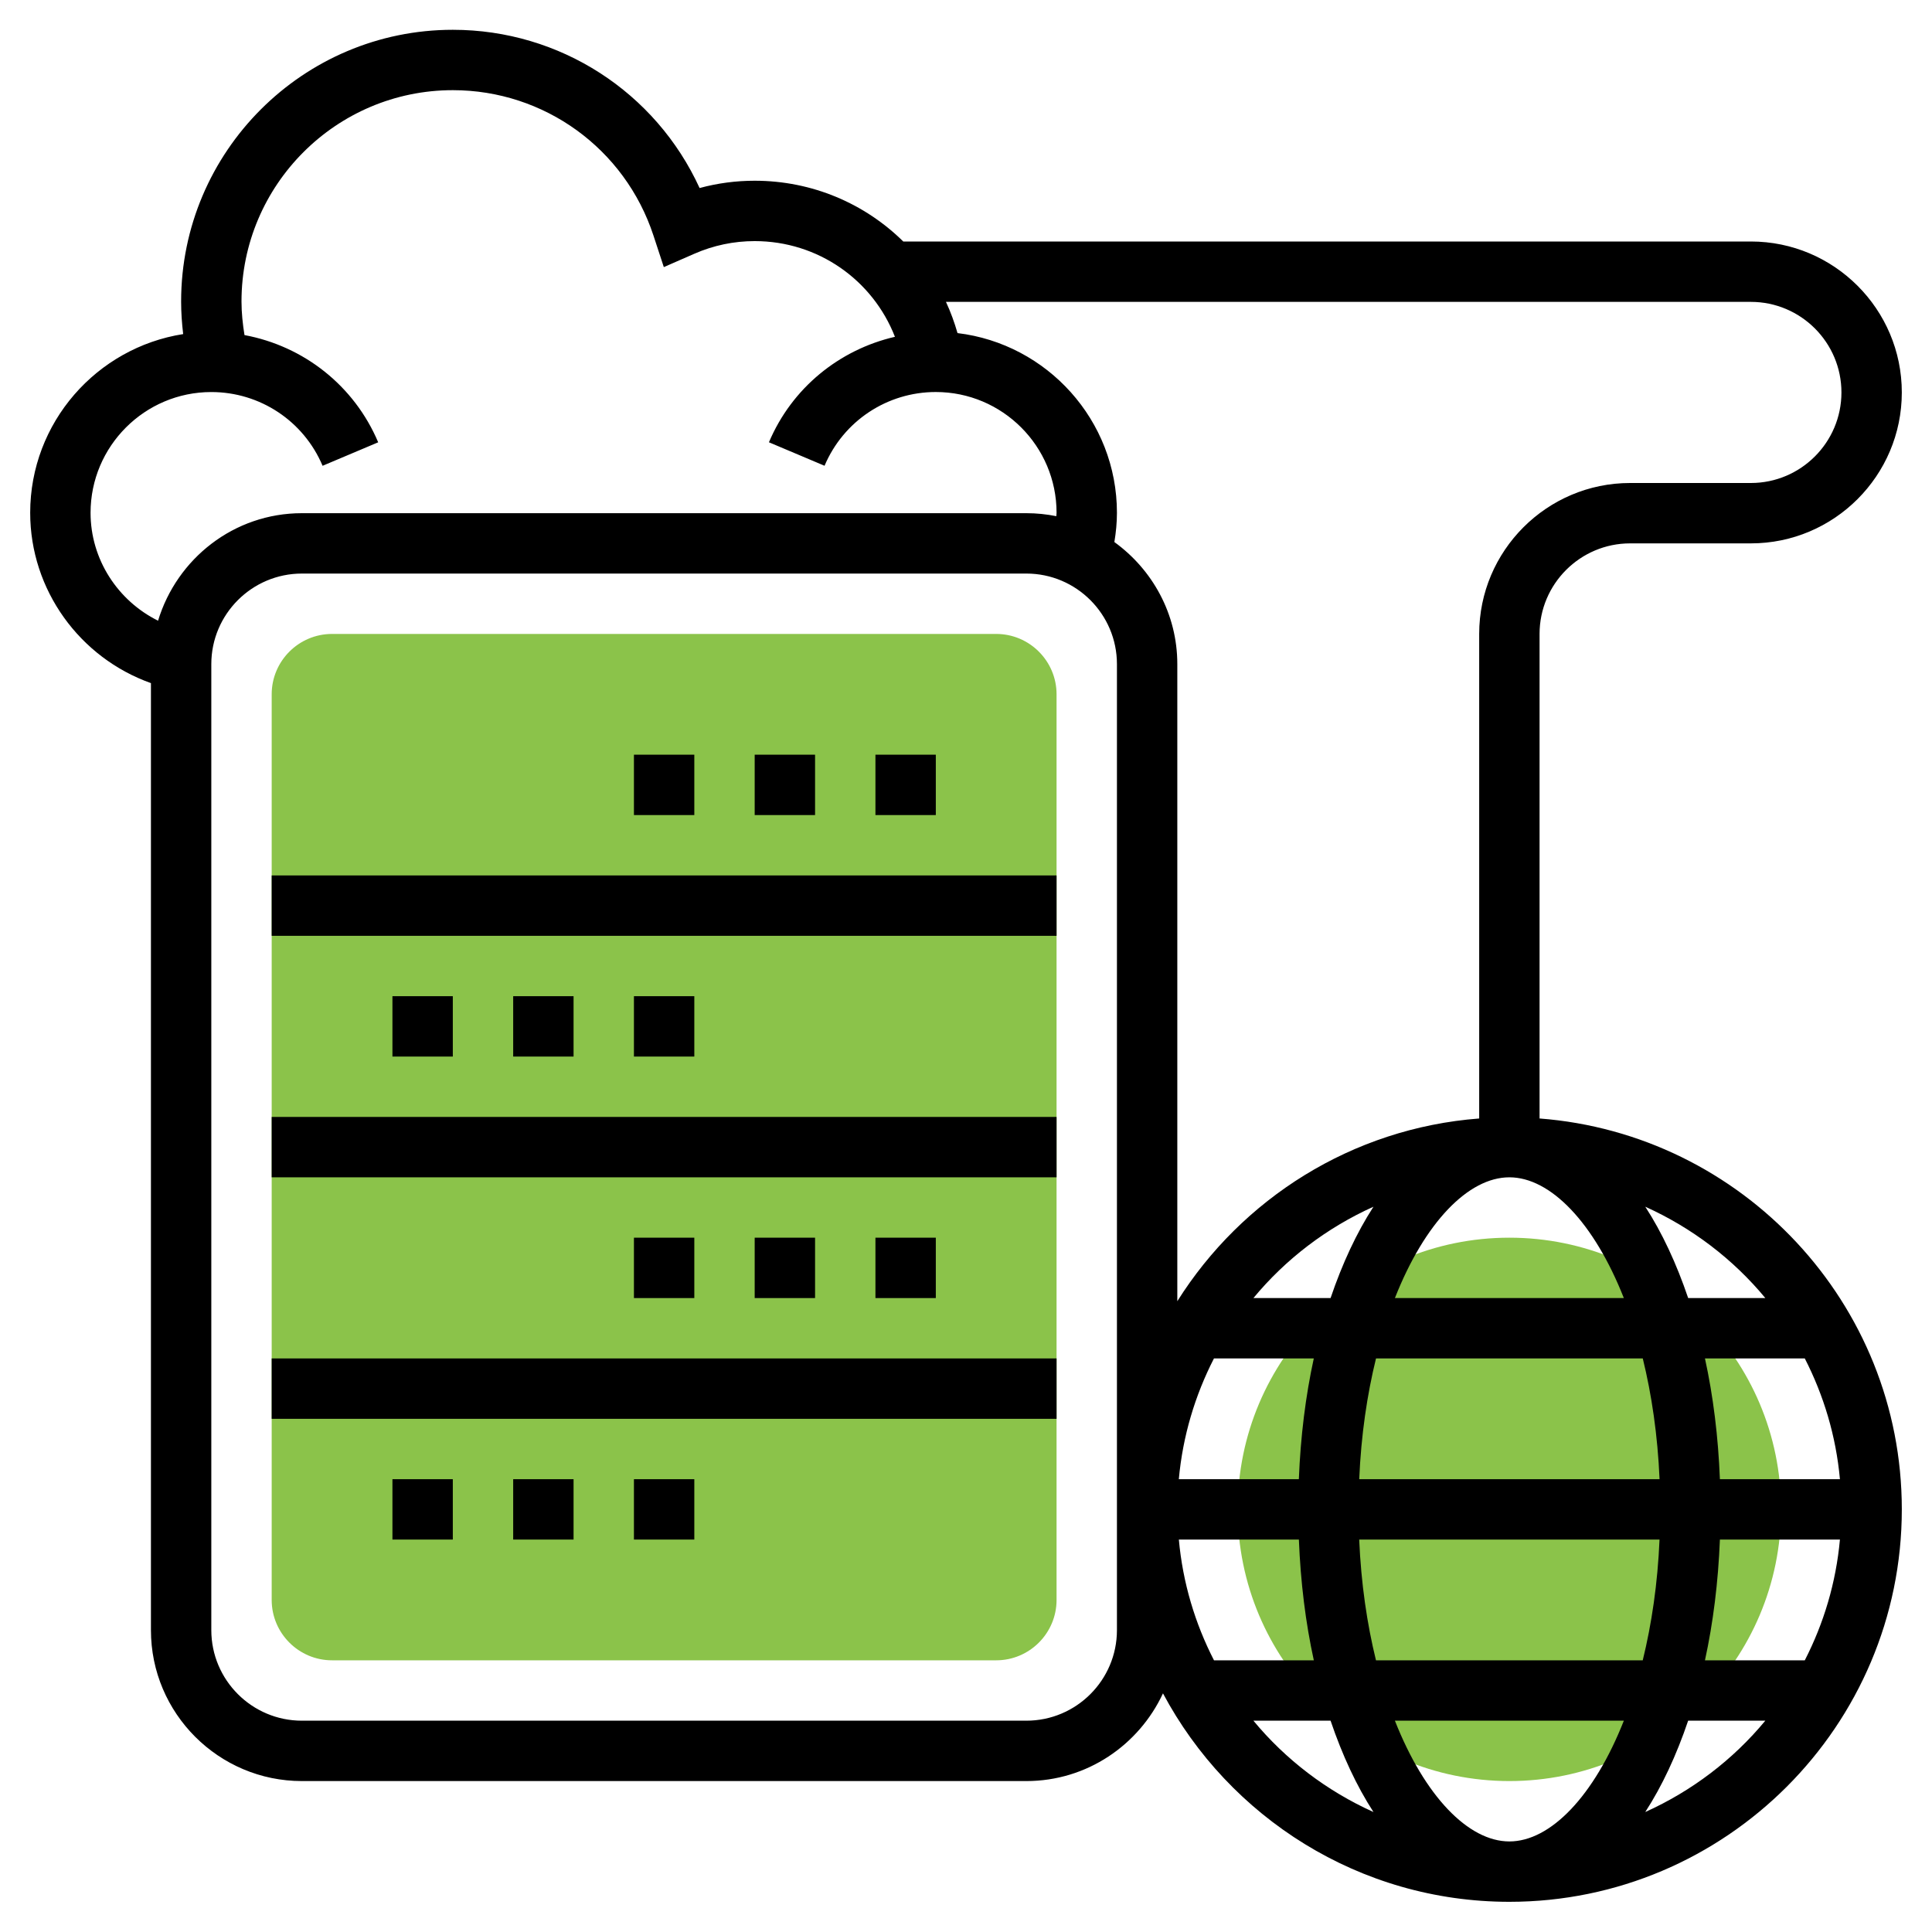<svg id="Layer_5" enable-background="new 0 0 64 64" height="512" viewBox="0 0 64 64" width="512" xmlns="http://www.w3.org/2000/svg"><g><g><g><path d="m33 55h-22c-1.103 0-2-.897-2-2v-30c0-1.103.897-2 2-2h22c1.103 0 2 .897 2 2v30c0 1.103-.897 2-2 2z" fill="#8bc34a"/></g></g><g><circle cx="50" cy="50" fill="#8bc34a" r="9"/></g><g><path d="m21 49h2v2h-2z"/><path d="m17 49h2v2h-2z"/><path d="m13 49h2v2h-2z"/><path d="m9 45h26v2h-26z"/><path d="m29 41h2v2h-2z"/><path d="m21 41h2v2h-2z"/><path d="m25 41h2v2h-2z"/><path d="m9 37h26v2h-26z"/><path d="m21 33h2v2h-2z"/><path d="m17 33h2v2h-2z"/><path d="m13 33h2v2h-2z"/><path d="m9 29h26v2h-26z"/><path d="m29 25h2v2h-2z"/><path d="m21 25h2v2h-2z"/><path d="m25 25h2v2h-2z"/><path d="m51 37.051v-16.051c0-1.654 1.346-3 3-3h4c2.757 0 5-2.243 5-5s-2.243-5-5-5h-28.078c-1.271-1.254-3.013-2.013-4.922-2.013-.621 0-1.232.081-1.825.242-1.453-3.173-4.622-5.242-8.175-5.242-4.962 0-9 4.038-9 9 0 .362.025.723.068 1.08-2.866.45-5.068 2.929-5.068 5.92 0 2.558 1.644 4.805 4 5.642v31.371c0 2.757 2.243 5 5 5h24c2.007 0 3.729-1.195 4.525-2.905 2.188 4.103 6.509 6.905 11.475 6.905 7.168 0 13-5.832 13-13 0-6.831-5.299-12.436-12-12.949zm-1 23.949c-1.359 0-2.806-1.499-3.792-4h7.584c-.986 2.501-2.433 4-3.792 4zm-4.419-6c-.295-1.2-.493-2.541-.556-4h9.949c-.062 1.459-.261 2.8-.556 4zm-6.53-4h3.976c.056 1.413.223 2.758.495 4h-3.307c-.627-1.221-1.035-2.57-1.164-4zm14.741-8h-7.584c.986-2.501 2.432-4 3.792-4s2.806 1.499 3.792 4zm.627 2c.295 1.2.493 2.541.556 4h-9.949c.062-1.459.261-2.8.556-4zm-10.342-2h-2.556c1.069-1.292 2.43-2.329 3.977-3.026-.556.858-1.033 1.882-1.421 3.026zm-3.863 2h3.307c-.271 1.242-.439 2.587-.495 4h-3.976c.13-1.43.538-2.779 1.164-4zm16.76 6h3.976c-.13 1.43-.537 2.779-1.164 4h-3.307c.271-1.242.439-2.587.495-4zm0-2c-.056-1.413-.223-2.758-.495-4h3.307c.626 1.221 1.034 2.57 1.164 4zm1.505-6h-2.556c-.388-1.144-.864-2.168-1.421-3.026 1.546.697 2.908 1.734 3.977 3.026zm2.521-30c0 1.654-1.346 3-3 3h-4c-2.757 0-5 2.243-5 5v16.051c-4.215.323-7.865 2.66-10 6.053v-21.104c0-1.666-.828-3.135-2.085-4.044.053-.32.085-.643.085-.969 0-3.065-2.311-5.596-5.281-5.953-.103-.358-.229-.704-.383-1.034h26.664c1.654 0 3 1.346 3 3zm-55.764 7.562c-1.334-.662-2.236-2.031-2.236-3.575 0-2.206 1.794-4 4-4 1.612 0 3.059.959 3.686 2.443l1.842-.778c-.795-1.881-2.471-3.188-4.429-3.552-.059-.367-.099-.738-.099-1.113 0-3.86 3.14-7 7-7 3.03 0 5.701 1.936 6.647 4.816l.343 1.045 1.008-.441c.637-.279 1.311-.42 2.002-.42 2.1 0 3.911 1.288 4.646 3.17-1.846.427-3.414 1.696-4.174 3.494l1.842.778c.627-1.484 2.074-2.443 3.686-2.443 2.206 0 4 1.794 4 4 0 .038-.007.075-.008.113-.321-.064-.652-.099-.992-.099h-24c-2.253 0-4.141 1.509-4.764 3.562zm31.764 33.438c0 1.654-1.346 3-3 3h-24c-1.654 0-3-1.346-3-3v-32c0-1.654 1.346-3 3-3h24c1.654 0 3 1.346 3 3zm4.521 3h2.556c.388 1.144.864 2.168 1.421 3.026-1.546-.697-2.908-1.734-3.977-3.026zm12.98 3.026c.557-.858 1.034-1.882 1.421-3.026h2.556c-1.068 1.292-2.43 2.329-3.977 3.026z"/></g></g></svg>